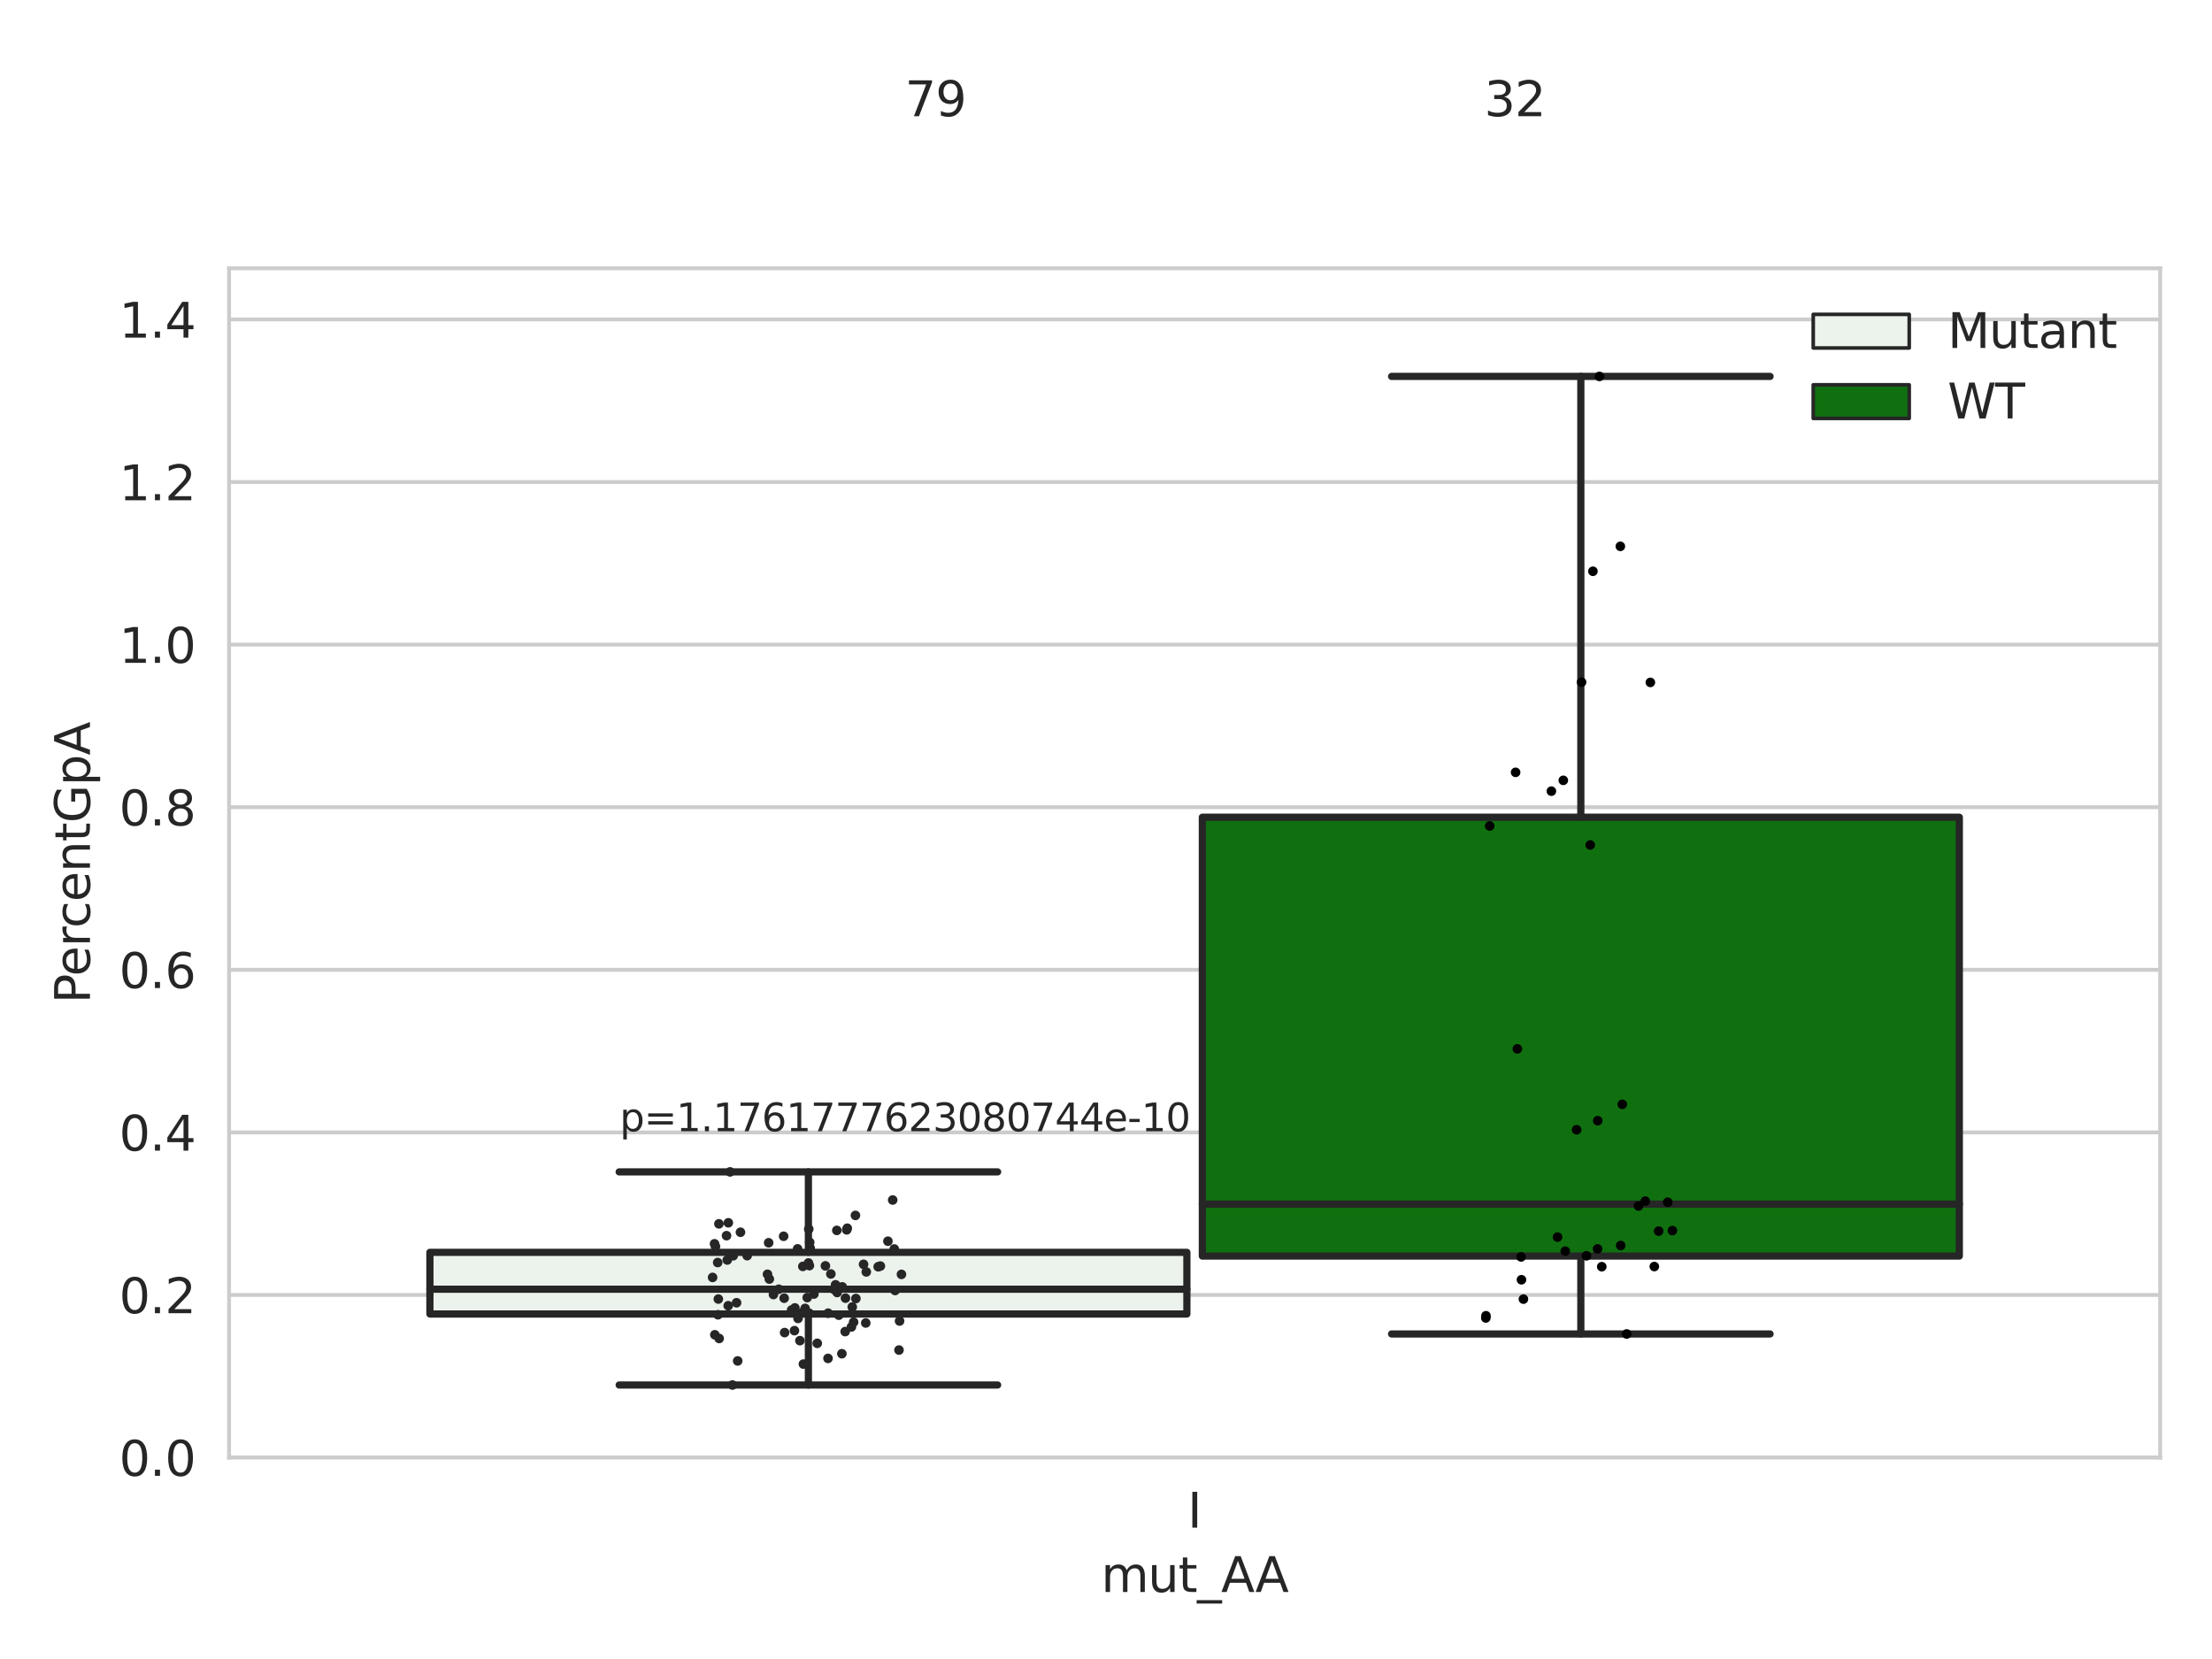 <?xml version="1.0" encoding="utf-8" standalone="no"?>
<!DOCTYPE svg PUBLIC "-//W3C//DTD SVG 1.1//EN"
  "http://www.w3.org/Graphics/SVG/1.1/DTD/svg11.dtd">
<svg xmlns:xlink="http://www.w3.org/1999/xlink" width="460.8pt" height="345.6pt" viewBox="0 0 460.8 345.6" xmlns="http://www.w3.org/2000/svg" version="1.1">
 <defs>
  <style type="text/css">*{stroke-linejoin: round; stroke-linecap: butt}</style>
 </defs>
 <g id="figure_1">
  <g id="patch_1">
   <path d="M 0 345.6 
L 460.8 345.6 
L 460.8 0 
L 0 0 
z
" style="fill: #ffffff"/>
  </g>
  <g id="axes_1">
   <g id="patch_2">
    <path d="M 47.72 303.64 
L 450 303.64 
L 450 55.89 
L 47.72 55.89 
z
" style="fill: #ffffff"/>
   </g>
   <g id="matplotlib.axis_1">
    <g id="xtick_1">
     <g id="text_1">
      <!-- I -->
      <g style="fill: #262626" transform="translate(247.385 318.238)scale(0.1 -0.1)">
       <defs>
        <path id="DejaVuSans-49" d="M 628 4666 
L 1259 4666 
L 1259 0 
L 628 0 
L 628 4666 
z
" transform="scale(0.016)"/>
       </defs>
       <use xlink:href="#DejaVuSans-49"/>
      </g>
     </g>
    </g>
    <g id="text_2">
     <!-- mut_AA -->
     <g style="fill: #262626" transform="translate(229.383 331.638)scale(0.1 -0.1)">
      <defs>
       <path id="DejaVuSans-6d" d="M 3328 2828 
Q 3544 3216 3844 3400 
Q 4144 3584 4550 3584 
Q 5097 3584 5394 3201 
Q 5691 2819 5691 2113 
L 5691 0 
L 5113 0 
L 5113 2094 
Q 5113 2597 4934 2840 
Q 4756 3084 4391 3084 
Q 3944 3084 3684 2787 
Q 3425 2491 3425 1978 
L 3425 0 
L 2847 0 
L 2847 2094 
Q 2847 2600 2669 2842 
Q 2491 3084 2119 3084 
Q 1678 3084 1418 2786 
Q 1159 2488 1159 1978 
L 1159 0 
L 581 0 
L 581 3500 
L 1159 3500 
L 1159 2956 
Q 1356 3278 1631 3431 
Q 1906 3584 2284 3584 
Q 2666 3584 2933 3390 
Q 3200 3197 3328 2828 
z
" transform="scale(0.016)"/>
       <path id="DejaVuSans-75" d="M 544 1381 
L 544 3500 
L 1119 3500 
L 1119 1403 
Q 1119 906 1312 657 
Q 1506 409 1894 409 
Q 2359 409 2629 706 
Q 2900 1003 2900 1516 
L 2900 3500 
L 3475 3500 
L 3475 0 
L 2900 0 
L 2900 538 
Q 2691 219 2414 64 
Q 2138 -91 1772 -91 
Q 1169 -91 856 284 
Q 544 659 544 1381 
z
M 1991 3584 
L 1991 3584 
z
" transform="scale(0.016)"/>
       <path id="DejaVuSans-74" d="M 1172 4494 
L 1172 3500 
L 2356 3500 
L 2356 3053 
L 1172 3053 
L 1172 1153 
Q 1172 725 1289 603 
Q 1406 481 1766 481 
L 2356 481 
L 2356 0 
L 1766 0 
Q 1100 0 847 248 
Q 594 497 594 1153 
L 594 3053 
L 172 3053 
L 172 3500 
L 594 3500 
L 594 4494 
L 1172 4494 
z
" transform="scale(0.016)"/>
       <path id="DejaVuSans-5f" d="M 3263 -1063 
L 3263 -1509 
L -63 -1509 
L -63 -1063 
L 3263 -1063 
z
" transform="scale(0.016)"/>
       <path id="DejaVuSans-41" d="M 2188 4044 
L 1331 1722 
L 3047 1722 
L 2188 4044 
z
M 1831 4666 
L 2547 4666 
L 4325 0 
L 3669 0 
L 3244 1197 
L 1141 1197 
L 716 0 
L 50 0 
L 1831 4666 
z
" transform="scale(0.016)"/>
      </defs>
      <use xlink:href="#DejaVuSans-6d"/>
      <use xlink:href="#DejaVuSans-75" x="97.412"/>
      <use xlink:href="#DejaVuSans-74" x="160.791"/>
      <use xlink:href="#DejaVuSans-5f" x="200"/>
      <use xlink:href="#DejaVuSans-41" x="250"/>
      <use xlink:href="#DejaVuSans-41" x="321.158"/>
     </g>
    </g>
   </g>
   <g id="matplotlib.axis_2">
    <g id="ytick_1">
     <g id="line2d_1">
      <path d="M 47.72 303.64 
L 450 303.64 
" clip-path="url(#p21c434c516)" style="fill: none; stroke: #cccccc; stroke-width: 0.8; stroke-linecap: round"/>
     </g>
     <g id="text_3">
      <!-- 0.0 -->
      <g style="fill: #262626" transform="translate(24.817 307.439)scale(0.1 -0.1)">
       <defs>
        <path id="DejaVuSans-30" d="M 2034 4250 
Q 1547 4250 1301 3770 
Q 1056 3291 1056 2328 
Q 1056 1369 1301 889 
Q 1547 409 2034 409 
Q 2525 409 2770 889 
Q 3016 1369 3016 2328 
Q 3016 3291 2770 3770 
Q 2525 4250 2034 4250 
z
M 2034 4750 
Q 2819 4750 3233 4129 
Q 3647 3509 3647 2328 
Q 3647 1150 3233 529 
Q 2819 -91 2034 -91 
Q 1250 -91 836 529 
Q 422 1150 422 2328 
Q 422 3509 836 4129 
Q 1250 4750 2034 4750 
z
" transform="scale(0.016)"/>
        <path id="DejaVuSans-2e" d="M 684 794 
L 1344 794 
L 1344 0 
L 684 0 
L 684 794 
z
" transform="scale(0.016)"/>
       </defs>
       <use xlink:href="#DejaVuSans-30"/>
       <use xlink:href="#DejaVuSans-2e" x="63.623"/>
       <use xlink:href="#DejaVuSans-30" x="95.41"/>
      </g>
     </g>
    </g>
    <g id="ytick_2">
     <g id="line2d_2">
      <path d="M 47.72 269.769 
L 450 269.769 
" clip-path="url(#p21c434c516)" style="fill: none; stroke: #cccccc; stroke-width: 0.8; stroke-linecap: round"/>
     </g>
     <g id="text_4">
      <!-- 0.2 -->
      <g style="fill: #262626" transform="translate(24.817 273.568)scale(0.1 -0.1)">
       <defs>
        <path id="DejaVuSans-32" d="M 1228 531 
L 3431 531 
L 3431 0 
L 469 0 
L 469 531 
Q 828 903 1448 1529 
Q 2069 2156 2228 2338 
Q 2531 2678 2651 2914 
Q 2772 3150 2772 3378 
Q 2772 3750 2511 3984 
Q 2250 4219 1831 4219 
Q 1534 4219 1204 4116 
Q 875 4013 500 3803 
L 500 4441 
Q 881 4594 1212 4672 
Q 1544 4750 1819 4750 
Q 2544 4750 2975 4387 
Q 3406 4025 3406 3419 
Q 3406 3131 3298 2873 
Q 3191 2616 2906 2266 
Q 2828 2175 2409 1742 
Q 1991 1309 1228 531 
z
" transform="scale(0.016)"/>
       </defs>
       <use xlink:href="#DejaVuSans-30"/>
       <use xlink:href="#DejaVuSans-2e" x="63.623"/>
       <use xlink:href="#DejaVuSans-32" x="95.41"/>
      </g>
     </g>
    </g>
    <g id="ytick_3">
     <g id="line2d_3">
      <path d="M 47.72 235.898 
L 450 235.898 
" clip-path="url(#p21c434c516)" style="fill: none; stroke: #cccccc; stroke-width: 0.8; stroke-linecap: round"/>
     </g>
     <g id="text_5">
      <!-- 0.4 -->
      <g style="fill: #262626" transform="translate(24.817 239.697)scale(0.1 -0.1)">
       <defs>
        <path id="DejaVuSans-34" d="M 2419 4116 
L 825 1625 
L 2419 1625 
L 2419 4116 
z
M 2253 4666 
L 3047 4666 
L 3047 1625 
L 3713 1625 
L 3713 1100 
L 3047 1100 
L 3047 0 
L 2419 0 
L 2419 1100 
L 313 1100 
L 313 1709 
L 2253 4666 
z
" transform="scale(0.016)"/>
       </defs>
       <use xlink:href="#DejaVuSans-30"/>
       <use xlink:href="#DejaVuSans-2e" x="63.623"/>
       <use xlink:href="#DejaVuSans-34" x="95.41"/>
      </g>
     </g>
    </g>
    <g id="ytick_4">
     <g id="line2d_4">
      <path d="M 47.72 202.026 
L 450 202.026 
" clip-path="url(#p21c434c516)" style="fill: none; stroke: #cccccc; stroke-width: 0.8; stroke-linecap: round"/>
     </g>
     <g id="text_6">
      <!-- 0.6 -->
      <g style="fill: #262626" transform="translate(24.817 205.826)scale(0.1 -0.1)">
       <defs>
        <path id="DejaVuSans-36" d="M 2113 2584 
Q 1688 2584 1439 2293 
Q 1191 2003 1191 1497 
Q 1191 994 1439 701 
Q 1688 409 2113 409 
Q 2538 409 2786 701 
Q 3034 994 3034 1497 
Q 3034 2003 2786 2293 
Q 2538 2584 2113 2584 
z
M 3366 4563 
L 3366 3988 
Q 3128 4100 2886 4159 
Q 2644 4219 2406 4219 
Q 1781 4219 1451 3797 
Q 1122 3375 1075 2522 
Q 1259 2794 1537 2939 
Q 1816 3084 2150 3084 
Q 2853 3084 3261 2657 
Q 3669 2231 3669 1497 
Q 3669 778 3244 343 
Q 2819 -91 2113 -91 
Q 1303 -91 875 529 
Q 447 1150 447 2328 
Q 447 3434 972 4092 
Q 1497 4750 2381 4750 
Q 2619 4750 2861 4703 
Q 3103 4656 3366 4563 
z
" transform="scale(0.016)"/>
       </defs>
       <use xlink:href="#DejaVuSans-30"/>
       <use xlink:href="#DejaVuSans-2e" x="63.623"/>
       <use xlink:href="#DejaVuSans-36" x="95.41"/>
      </g>
     </g>
    </g>
    <g id="ytick_5">
     <g id="line2d_5">
      <path d="M 47.72 168.155 
L 450 168.155 
" clip-path="url(#p21c434c516)" style="fill: none; stroke: #cccccc; stroke-width: 0.8; stroke-linecap: round"/>
     </g>
     <g id="text_7">
      <!-- 0.8 -->
      <g style="fill: #262626" transform="translate(24.817 171.954)scale(0.1 -0.1)">
       <defs>
        <path id="DejaVuSans-38" d="M 2034 2216 
Q 1584 2216 1326 1975 
Q 1069 1734 1069 1313 
Q 1069 891 1326 650 
Q 1584 409 2034 409 
Q 2484 409 2743 651 
Q 3003 894 3003 1313 
Q 3003 1734 2745 1975 
Q 2488 2216 2034 2216 
z
M 1403 2484 
Q 997 2584 770 2862 
Q 544 3141 544 3541 
Q 544 4100 942 4425 
Q 1341 4750 2034 4750 
Q 2731 4750 3128 4425 
Q 3525 4100 3525 3541 
Q 3525 3141 3298 2862 
Q 3072 2584 2669 2484 
Q 3125 2378 3379 2068 
Q 3634 1759 3634 1313 
Q 3634 634 3220 271 
Q 2806 -91 2034 -91 
Q 1263 -91 848 271 
Q 434 634 434 1313 
Q 434 1759 690 2068 
Q 947 2378 1403 2484 
z
M 1172 3481 
Q 1172 3119 1398 2916 
Q 1625 2713 2034 2713 
Q 2441 2713 2670 2916 
Q 2900 3119 2900 3481 
Q 2900 3844 2670 4047 
Q 2441 4250 2034 4250 
Q 1625 4250 1398 4047 
Q 1172 3844 1172 3481 
z
" transform="scale(0.016)"/>
       </defs>
       <use xlink:href="#DejaVuSans-30"/>
       <use xlink:href="#DejaVuSans-2e" x="63.623"/>
       <use xlink:href="#DejaVuSans-38" x="95.41"/>
      </g>
     </g>
    </g>
    <g id="ytick_6">
     <g id="line2d_6">
      <path d="M 47.72 134.284 
L 450 134.284 
" clip-path="url(#p21c434c516)" style="fill: none; stroke: #cccccc; stroke-width: 0.8; stroke-linecap: round"/>
     </g>
     <g id="text_8">
      <!-- 1.0 -->
      <g style="fill: #262626" transform="translate(24.817 138.083)scale(0.1 -0.1)">
       <defs>
        <path id="DejaVuSans-31" d="M 794 531 
L 1825 531 
L 1825 4091 
L 703 3866 
L 703 4441 
L 1819 4666 
L 2450 4666 
L 2450 531 
L 3481 531 
L 3481 0 
L 794 0 
L 794 531 
z
" transform="scale(0.016)"/>
       </defs>
       <use xlink:href="#DejaVuSans-31"/>
       <use xlink:href="#DejaVuSans-2e" x="63.623"/>
       <use xlink:href="#DejaVuSans-30" x="95.41"/>
      </g>
     </g>
    </g>
    <g id="ytick_7">
     <g id="line2d_7">
      <path d="M 47.72 100.413 
L 450 100.413 
" clip-path="url(#p21c434c516)" style="fill: none; stroke: #cccccc; stroke-width: 0.8; stroke-linecap: round"/>
     </g>
     <g id="text_9">
      <!-- 1.2 -->
      <g style="fill: #262626" transform="translate(24.817 104.212)scale(0.1 -0.1)">
       <use xlink:href="#DejaVuSans-31"/>
       <use xlink:href="#DejaVuSans-2e" x="63.623"/>
       <use xlink:href="#DejaVuSans-32" x="95.41"/>
      </g>
     </g>
    </g>
    <g id="ytick_8">
     <g id="line2d_8">
      <path d="M 47.72 66.542 
L 450 66.542 
" clip-path="url(#p21c434c516)" style="fill: none; stroke: #cccccc; stroke-width: 0.8; stroke-linecap: round"/>
     </g>
     <g id="text_10">
      <!-- 1.4 -->
      <g style="fill: #262626" transform="translate(24.817 70.341)scale(0.1 -0.1)">
       <use xlink:href="#DejaVuSans-31"/>
       <use xlink:href="#DejaVuSans-2e" x="63.623"/>
       <use xlink:href="#DejaVuSans-34" x="95.41"/>
      </g>
     </g>
    </g>
    <g id="text_11">
     <!-- PercentGpA -->
     <g style="fill: #262626" transform="translate(18.737 209.041)rotate(-90)scale(0.1 -0.1)">
      <defs>
       <path id="DejaVuSans-50" d="M 1259 4147 
L 1259 2394 
L 2053 2394 
Q 2494 2394 2734 2622 
Q 2975 2850 2975 3272 
Q 2975 3691 2734 3919 
Q 2494 4147 2053 4147 
L 1259 4147 
z
M 628 4666 
L 2053 4666 
Q 2838 4666 3239 4311 
Q 3641 3956 3641 3272 
Q 3641 2581 3239 2228 
Q 2838 1875 2053 1875 
L 1259 1875 
L 1259 0 
L 628 0 
L 628 4666 
z
" transform="scale(0.016)"/>
       <path id="DejaVuSans-65" d="M 3597 1894 
L 3597 1613 
L 953 1613 
Q 991 1019 1311 708 
Q 1631 397 2203 397 
Q 2534 397 2845 478 
Q 3156 559 3463 722 
L 3463 178 
Q 3153 47 2828 -22 
Q 2503 -91 2169 -91 
Q 1331 -91 842 396 
Q 353 884 353 1716 
Q 353 2575 817 3079 
Q 1281 3584 2069 3584 
Q 2775 3584 3186 3129 
Q 3597 2675 3597 1894 
z
M 3022 2063 
Q 3016 2534 2758 2815 
Q 2500 3097 2075 3097 
Q 1594 3097 1305 2825 
Q 1016 2553 972 2059 
L 3022 2063 
z
" transform="scale(0.016)"/>
       <path id="DejaVuSans-72" d="M 2631 2963 
Q 2534 3019 2420 3045 
Q 2306 3072 2169 3072 
Q 1681 3072 1420 2755 
Q 1159 2438 1159 1844 
L 1159 0 
L 581 0 
L 581 3500 
L 1159 3500 
L 1159 2956 
Q 1341 3275 1631 3429 
Q 1922 3584 2338 3584 
Q 2397 3584 2469 3576 
Q 2541 3569 2628 3553 
L 2631 2963 
z
" transform="scale(0.016)"/>
       <path id="DejaVuSans-63" d="M 3122 3366 
L 3122 2828 
Q 2878 2963 2633 3030 
Q 2388 3097 2138 3097 
Q 1578 3097 1268 2742 
Q 959 2388 959 1747 
Q 959 1106 1268 751 
Q 1578 397 2138 397 
Q 2388 397 2633 464 
Q 2878 531 3122 666 
L 3122 134 
Q 2881 22 2623 -34 
Q 2366 -91 2075 -91 
Q 1284 -91 818 406 
Q 353 903 353 1747 
Q 353 2603 823 3093 
Q 1294 3584 2113 3584 
Q 2378 3584 2631 3529 
Q 2884 3475 3122 3366 
z
" transform="scale(0.016)"/>
       <path id="DejaVuSans-6e" d="M 3513 2113 
L 3513 0 
L 2938 0 
L 2938 2094 
Q 2938 2591 2744 2837 
Q 2550 3084 2163 3084 
Q 1697 3084 1428 2787 
Q 1159 2491 1159 1978 
L 1159 0 
L 581 0 
L 581 3500 
L 1159 3500 
L 1159 2956 
Q 1366 3272 1645 3428 
Q 1925 3584 2291 3584 
Q 2894 3584 3203 3211 
Q 3513 2838 3513 2113 
z
" transform="scale(0.016)"/>
       <path id="DejaVuSans-47" d="M 3809 666 
L 3809 1919 
L 2778 1919 
L 2778 2438 
L 4434 2438 
L 4434 434 
Q 4069 175 3628 42 
Q 3188 -91 2688 -91 
Q 1594 -91 976 548 
Q 359 1188 359 2328 
Q 359 3472 976 4111 
Q 1594 4750 2688 4750 
Q 3144 4750 3555 4637 
Q 3966 4525 4313 4306 
L 4313 3634 
Q 3963 3931 3569 4081 
Q 3175 4231 2741 4231 
Q 1884 4231 1454 3753 
Q 1025 3275 1025 2328 
Q 1025 1384 1454 906 
Q 1884 428 2741 428 
Q 3075 428 3337 486 
Q 3600 544 3809 666 
z
" transform="scale(0.016)"/>
       <path id="DejaVuSans-70" d="M 1159 525 
L 1159 -1331 
L 581 -1331 
L 581 3500 
L 1159 3500 
L 1159 2969 
Q 1341 3281 1617 3432 
Q 1894 3584 2278 3584 
Q 2916 3584 3314 3078 
Q 3713 2572 3713 1747 
Q 3713 922 3314 415 
Q 2916 -91 2278 -91 
Q 1894 -91 1617 61 
Q 1341 213 1159 525 
z
M 3116 1747 
Q 3116 2381 2855 2742 
Q 2594 3103 2138 3103 
Q 1681 3103 1420 2742 
Q 1159 2381 1159 1747 
Q 1159 1113 1420 752 
Q 1681 391 2138 391 
Q 2594 391 2855 752 
Q 3116 1113 3116 1747 
z
" transform="scale(0.016)"/>
      </defs>
      <use xlink:href="#DejaVuSans-50"/>
      <use xlink:href="#DejaVuSans-65" x="56.678"/>
      <use xlink:href="#DejaVuSans-72" x="118.201"/>
      <use xlink:href="#DejaVuSans-63" x="157.064"/>
      <use xlink:href="#DejaVuSans-65" x="212.045"/>
      <use xlink:href="#DejaVuSans-6e" x="273.568"/>
      <use xlink:href="#DejaVuSans-74" x="336.947"/>
      <use xlink:href="#DejaVuSans-47" x="376.156"/>
      <use xlink:href="#DejaVuSans-70" x="453.646"/>
      <use xlink:href="#DejaVuSans-41" x="517.123"/>
     </g>
    </g>
   </g>
   <g id="patch_3">
    <path d="M 89.557 273.733 
L 247.251 273.733 
L 247.251 260.881 
L 89.557 260.881 
L 89.557 273.733 
z
" clip-path="url(#p21c434c516)" style="fill: #ecf2ec; stroke: #262626; stroke-width: 1.5; stroke-linejoin: miter"/>
   </g>
   <g id="patch_4">
    <path d="M 250.469 261.663 
L 408.163 261.663 
L 408.163 170.245 
L 250.469 170.245 
L 250.469 261.663 
z
" clip-path="url(#p21c434c516)" style="fill: #107010; stroke: #262626; stroke-width: 1.5; stroke-linejoin: miter"/>
   </g>
   <g id="patch_5">
    <path d="M 248.86 303.64 
L 248.86 303.64 
L 248.86 303.64 
L 248.86 303.64 
z
" clip-path="url(#p21c434c516)" style="fill: #ecf2ec; stroke: #262626; stroke-width: 0.75; stroke-linejoin: miter"/>
   </g>
   <g id="patch_6">
    <path d="M 248.86 303.64 
L 248.86 303.64 
L 248.86 303.64 
L 248.86 303.64 
z
" clip-path="url(#p21c434c516)" style="fill: #107010; stroke: #262626; stroke-width: 0.75; stroke-linejoin: miter"/>
   </g>
   <g id="PathCollection_1"/>
   <g id="PathCollection_2"/>
   <g id="line2d_9">
    <path d="M 168.404 273.733 
L 168.404 288.522 
" clip-path="url(#p21c434c516)" style="fill: none; stroke: #262626; stroke-width: 1.5; stroke-linecap: round"/>
   </g>
   <g id="line2d_10">
    <path d="M 168.404 260.881 
L 168.404 244.127 
" clip-path="url(#p21c434c516)" style="fill: none; stroke: #262626; stroke-width: 1.5; stroke-linecap: round"/>
   </g>
   <g id="line2d_11">
    <path d="M 128.981 288.522 
L 207.827 288.522 
" clip-path="url(#p21c434c516)" style="fill: none; stroke: #262626; stroke-width: 1.5; stroke-linecap: round"/>
   </g>
   <g id="line2d_12">
    <path d="M 128.981 244.127 
L 207.827 244.127 
" clip-path="url(#p21c434c516)" style="fill: none; stroke: #262626; stroke-width: 1.5; stroke-linecap: round"/>
   </g>
   <g id="line2d_13"/>
   <g id="line2d_14">
    <path d="M 329.316 261.663 
L 329.316 277.888 
" clip-path="url(#p21c434c516)" style="fill: none; stroke: #262626; stroke-width: 1.5; stroke-linecap: round"/>
   </g>
   <g id="line2d_15">
    <path d="M 329.316 170.245 
L 329.316 78.412 
" clip-path="url(#p21c434c516)" style="fill: none; stroke: #262626; stroke-width: 1.5; stroke-linecap: round"/>
   </g>
   <g id="line2d_16">
    <path d="M 289.893 277.888 
L 368.739 277.888 
" clip-path="url(#p21c434c516)" style="fill: none; stroke: #262626; stroke-width: 1.5; stroke-linecap: round"/>
   </g>
   <g id="line2d_17">
    <path d="M 289.893 78.412 
L 368.739 78.412 
" clip-path="url(#p21c434c516)" style="fill: none; stroke: #262626; stroke-width: 1.5; stroke-linecap: round"/>
   </g>
   <g id="line2d_18"/>
   <g id="line2d_19">
    <path d="M 89.557 268.57 
L 247.251 268.57 
" clip-path="url(#p21c434c516)" style="fill: none; stroke: #262626; stroke-width: 1.5; stroke-linecap: round"/>
   </g>
   <g id="line2d_20">
    <path d="M 250.469 250.84 
L 408.163 250.84 
" clip-path="url(#p21c434c516)" style="fill: none; stroke: #262626; stroke-width: 1.5; stroke-linecap: round"/>
   </g>
   <g id="patch_7">
    <path d="M 47.72 303.64 
L 47.72 55.89 
" style="fill: none; stroke: #cccccc; stroke-width: 0.8; stroke-linejoin: miter; stroke-linecap: square"/>
   </g>
   <g id="patch_8">
    <path d="M 450 303.64 
L 450 55.89 
" style="fill: none; stroke: #cccccc; stroke-width: 0.8; stroke-linejoin: miter; stroke-linecap: square"/>
   </g>
   <g id="patch_9">
    <path d="M 47.72 303.64 
L 450 303.64 
" style="fill: none; stroke: #cccccc; stroke-width: 0.8; stroke-linejoin: miter; stroke-linecap: square"/>
   </g>
   <g id="patch_10">
    <path d="M 47.72 55.89 
L 450 55.89 
" style="fill: none; stroke: #cccccc; stroke-width: 0.8; stroke-linejoin: miter; stroke-linecap: square"/>
   </g>
   <g id="PathCollection_3">
    <defs>
     <path id="C0_0_c754a6163b" d="M 0 1 
C 0.265 1 0.52 0.895 0.707 0.707 
C 0.895 0.52 1 0.265 1 -0 
C 1 -0.265 0.895 -0.52 0.707 -0.707 
C 0.52 -0.895 0.265 -1 0 -1 
C -0.265 -1 -0.52 -0.895 -0.707 -0.707 
C -0.895 -0.52 -1 -0.265 -1 0 
C -1 0.265 -0.895 0.52 -0.707 0.707 
C -0.52 0.895 -0.265 1 0 1 
z
"/>
    </defs>
    <g clip-path="url(#p21c434c516)">
     <use xlink:href="#C0_0_c754a6163b" x="163.359" y="270.44" style="fill: #262626"/>
    </g>
    <g clip-path="url(#p21c434c516)">
     <use xlink:href="#C0_0_c754a6163b" x="183.394" y="263.747" style="fill: #262626"/>
    </g>
    <g clip-path="url(#p21c434c516)">
     <use xlink:href="#C0_0_c754a6163b" x="148.917" y="278.058" style="fill: #262626"/>
    </g>
    <g clip-path="url(#p21c434c516)">
     <use xlink:href="#C0_0_c754a6163b" x="173.082" y="265.389" style="fill: #262626"/>
    </g>
    <g clip-path="url(#p21c434c516)">
     <use xlink:href="#C0_0_c754a6163b" x="153.672" y="283.508" style="fill: #262626"/>
    </g>
    <g clip-path="url(#p21c434c516)">
     <use xlink:href="#C0_0_c754a6163b" x="168.779" y="260.008" style="fill: #262626"/>
    </g>
    <g clip-path="url(#p21c434c516)">
     <use xlink:href="#C0_0_c754a6163b" x="149.764" y="254.948" style="fill: #262626"/>
    </g>
    <g clip-path="url(#p21c434c516)">
     <use xlink:href="#C0_0_c754a6163b" x="151.348" y="257.415" style="fill: #262626"/>
    </g>
    <g clip-path="url(#p21c434c516)">
     <use xlink:href="#C0_0_c754a6163b" x="169.551" y="269.573" style="fill: #262626"/>
    </g>
    <g clip-path="url(#p21c434c516)">
     <use xlink:href="#C0_0_c754a6163b" x="172.489" y="282.981" style="fill: #262626"/>
    </g>
    <g clip-path="url(#p21c434c516)">
     <use xlink:href="#C0_0_c754a6163b" x="151.503" y="262.479" style="fill: #262626"/>
    </g>
    <g clip-path="url(#p21c434c516)">
     <use xlink:href="#C0_0_c754a6163b" x="176.385" y="256.201" style="fill: #262626"/>
    </g>
    <g clip-path="url(#p21c434c516)">
     <use xlink:href="#C0_0_c754a6163b" x="149.644" y="270.617" style="fill: #262626"/>
    </g>
    <g clip-path="url(#p21c434c516)">
     <use xlink:href="#C0_0_c754a6163b" x="165.592" y="272.462" style="fill: #262626"/>
    </g>
    <g clip-path="url(#p21c434c516)">
     <use xlink:href="#C0_0_c754a6163b" x="178.203" y="253.191" style="fill: #262626"/>
    </g>
    <g clip-path="url(#p21c434c516)">
     <use xlink:href="#C0_0_c754a6163b" x="151.703" y="272.007" style="fill: #262626"/>
    </g>
    <g clip-path="url(#p21c434c516)">
     <use xlink:href="#C0_0_c754a6163b" x="160.266" y="266.453" style="fill: #262626"/>
    </g>
    <g clip-path="url(#p21c434c516)">
     <use xlink:href="#C0_0_c754a6163b" x="149.812" y="278.828" style="fill: #262626"/>
    </g>
    <g clip-path="url(#p21c434c516)">
     <use xlink:href="#C0_0_c754a6163b" x="160.125" y="258.892" style="fill: #262626"/>
    </g>
    <g clip-path="url(#p21c434c516)">
     <use xlink:href="#C0_0_c754a6163b" x="180.463" y="264.963" style="fill: #262626"/>
    </g>
    <g clip-path="url(#p21c434c516)">
     <use xlink:href="#C0_0_c754a6163b" x="177.367" y="276.43" style="fill: #262626"/>
    </g>
    <g clip-path="url(#p21c434c516)">
     <use xlink:href="#C0_0_c754a6163b" x="185.966" y="249.984" style="fill: #262626"/>
    </g>
    <g clip-path="url(#p21c434c516)">
     <use xlink:href="#C0_0_c754a6163b" x="187.79" y="265.478" style="fill: #262626"/>
    </g>
    <g clip-path="url(#p21c434c516)">
     <use xlink:href="#C0_0_c754a6163b" x="162.235" y="268.57" style="fill: #262626"/>
    </g>
    <g clip-path="url(#p21c434c516)">
     <use xlink:href="#C0_0_c754a6163b" x="149.571" y="273.89" style="fill: #262626"/>
    </g>
    <g clip-path="url(#p21c434c516)">
     <use xlink:href="#C0_0_c754a6163b" x="180.354" y="275.598" style="fill: #262626"/>
    </g>
    <g clip-path="url(#p21c434c516)">
     <use xlink:href="#C0_0_c754a6163b" x="168.478" y="256.044" style="fill: #262626"/>
    </g>
    <g clip-path="url(#p21c434c516)">
     <use xlink:href="#C0_0_c754a6163b" x="177.826" y="275.424" style="fill: #262626"/>
    </g>
    <g clip-path="url(#p21c434c516)">
     <use xlink:href="#C0_0_c754a6163b" x="154.254" y="256.699" style="fill: #262626"/>
    </g>
    <g clip-path="url(#p21c434c516)">
     <use xlink:href="#C0_0_c754a6163b" x="167.227" y="273.409" style="fill: #262626"/>
    </g>
    <g clip-path="url(#p21c434c516)">
     <use xlink:href="#C0_0_c754a6163b" x="152.587" y="288.522" style="fill: #262626"/>
    </g>
    <g clip-path="url(#p21c434c516)">
     <use xlink:href="#C0_0_c754a6163b" x="151.725" y="254.729" style="fill: #262626"/>
    </g>
    <g clip-path="url(#p21c434c516)">
     <use xlink:href="#C0_0_c754a6163b" x="149.509" y="263.01" style="fill: #262626"/>
    </g>
    <g clip-path="url(#p21c434c516)">
     <use xlink:href="#C0_0_c754a6163b" x="175.458" y="268.078" style="fill: #262626"/>
    </g>
    <g clip-path="url(#p21c434c516)">
     <use xlink:href="#C0_0_c754a6163b" x="187.277" y="281.239" style="fill: #262626"/>
    </g>
    <g clip-path="url(#p21c434c516)">
     <use xlink:href="#C0_0_c754a6163b" x="174.74" y="273.976" style="fill: #262626"/>
    </g>
    <g clip-path="url(#p21c434c516)">
     <use xlink:href="#C0_0_c754a6163b" x="186.462" y="268.83" style="fill: #262626"/>
    </g>
    <g clip-path="url(#p21c434c516)">
     <use xlink:href="#C0_0_c754a6163b" x="161.126" y="269.673" style="fill: #262626"/>
    </g>
    <g clip-path="url(#p21c434c516)">
     <use xlink:href="#C0_0_c754a6163b" x="166.636" y="279.282" style="fill: #262626"/>
    </g>
    <g clip-path="url(#p21c434c516)">
     <use xlink:href="#C0_0_c754a6163b" x="167.248" y="263.816" style="fill: #262626"/>
    </g>
    <g clip-path="url(#p21c434c516)">
     <use xlink:href="#C0_0_c754a6163b" x="171.947" y="263.703" style="fill: #262626"/>
    </g>
    <g clip-path="url(#p21c434c516)">
     <use xlink:href="#C0_0_c754a6163b" x="159.882" y="265.457" style="fill: #262626"/>
    </g>
    <g clip-path="url(#p21c434c516)">
     <use xlink:href="#C0_0_c754a6163b" x="163.243" y="257.536" style="fill: #262626"/>
    </g>
    <g clip-path="url(#p21c434c516)">
     <use xlink:href="#C0_0_c754a6163b" x="165.5" y="277.195" style="fill: #262626"/>
    </g>
    <g clip-path="url(#p21c434c516)">
     <use xlink:href="#C0_0_c754a6163b" x="176.065" y="277.392" style="fill: #262626"/>
    </g>
    <g clip-path="url(#p21c434c516)">
     <use xlink:href="#C0_0_c754a6163b" x="164.903" y="272.906" style="fill: #262626"/>
    </g>
    <g clip-path="url(#p21c434c516)">
     <use xlink:href="#C0_0_c754a6163b" x="153.439" y="271.385" style="fill: #262626"/>
    </g>
    <g clip-path="url(#p21c434c516)">
     <use xlink:href="#C0_0_c754a6163b" x="187.397" y="275.194" style="fill: #262626"/>
    </g>
    <g clip-path="url(#p21c434c516)">
     <use xlink:href="#C0_0_c754a6163b" x="170.25" y="279.842" style="fill: #262626"/>
    </g>
    <g clip-path="url(#p21c434c516)">
     <use xlink:href="#C0_0_c754a6163b" x="173.793" y="268.632" style="fill: #262626"/>
    </g>
    <g clip-path="url(#p21c434c516)">
     <use xlink:href="#C0_0_c754a6163b" x="168.419" y="263.1" style="fill: #262626"/>
    </g>
    <g clip-path="url(#p21c434c516)">
     <use xlink:href="#C0_0_c754a6163b" x="177.545" y="272.271" style="fill: #262626"/>
    </g>
    <g clip-path="url(#p21c434c516)">
     <use xlink:href="#C0_0_c754a6163b" x="167.363" y="284.16" style="fill: #262626"/>
    </g>
    <g clip-path="url(#p21c434c516)">
     <use xlink:href="#C0_0_c754a6163b" x="174.059" y="267.65" style="fill: #262626"/>
    </g>
    <g clip-path="url(#p21c434c516)">
     <use xlink:href="#C0_0_c754a6163b" x="152.737" y="261.594" style="fill: #262626"/>
    </g>
    <g clip-path="url(#p21c434c516)">
     <use xlink:href="#C0_0_c754a6163b" x="168.163" y="270.312" style="fill: #262626"/>
    </g>
    <g clip-path="url(#p21c434c516)">
     <use xlink:href="#C0_0_c754a6163b" x="172.519" y="273.559" style="fill: #262626"/>
    </g>
    <g clip-path="url(#p21c434c516)">
     <use xlink:href="#C0_0_c754a6163b" x="167.72" y="272.565" style="fill: #262626"/>
    </g>
    <g clip-path="url(#p21c434c516)">
     <use xlink:href="#C0_0_c754a6163b" x="176.129" y="270.429" style="fill: #262626"/>
    </g>
    <g clip-path="url(#p21c434c516)">
     <use xlink:href="#C0_0_c754a6163b" x="186.293" y="260.184" style="fill: #262626"/>
    </g>
    <g clip-path="url(#p21c434c516)">
     <use xlink:href="#C0_0_c754a6163b" x="149.047" y="259.653" style="fill: #262626"/>
    </g>
    <g clip-path="url(#p21c434c516)">
     <use xlink:href="#C0_0_c754a6163b" x="182.94" y="263.888" style="fill: #262626"/>
    </g>
    <g clip-path="url(#p21c434c516)">
     <use xlink:href="#C0_0_c754a6163b" x="176.502" y="255.86" style="fill: #262626"/>
    </g>
    <g clip-path="url(#p21c434c516)">
     <use xlink:href="#C0_0_c754a6163b" x="166.248" y="274.653" style="fill: #262626"/>
    </g>
    <g clip-path="url(#p21c434c516)">
     <use xlink:href="#C0_0_c754a6163b" x="168.61" y="263.654" style="fill: #262626"/>
    </g>
    <g clip-path="url(#p21c434c516)">
     <use xlink:href="#C0_0_c754a6163b" x="174.328" y="256.311" style="fill: #262626"/>
    </g>
    <g clip-path="url(#p21c434c516)">
     <use xlink:href="#C0_0_c754a6163b" x="155.649" y="261.579" style="fill: #262626"/>
    </g>
    <g clip-path="url(#p21c434c516)">
     <use xlink:href="#C0_0_c754a6163b" x="168.577" y="273.576" style="fill: #262626"/>
    </g>
    <g clip-path="url(#p21c434c516)">
     <use xlink:href="#C0_0_c754a6163b" x="168.676" y="258.798" style="fill: #262626"/>
    </g>
    <g clip-path="url(#p21c434c516)">
     <use xlink:href="#C0_0_c754a6163b" x="184.971" y="258.567" style="fill: #262626"/>
    </g>
    <g clip-path="url(#p21c434c516)">
     <use xlink:href="#C0_0_c754a6163b" x="179.896" y="263.381" style="fill: #262626"/>
    </g>
    <g clip-path="url(#p21c434c516)">
     <use xlink:href="#C0_0_c754a6163b" x="148.447" y="266.111" style="fill: #262626"/>
    </g>
    <g clip-path="url(#p21c434c516)">
     <use xlink:href="#C0_0_c754a6163b" x="174.395" y="269.254" style="fill: #262626"/>
    </g>
    <g clip-path="url(#p21c434c516)">
     <use xlink:href="#C0_0_c754a6163b" x="163.452" y="277.603" style="fill: #262626"/>
    </g>
    <g clip-path="url(#p21c434c516)">
     <use xlink:href="#C0_0_c754a6163b" x="152.083" y="244.127" style="fill: #262626"/>
    </g>
    <g clip-path="url(#p21c434c516)">
     <use xlink:href="#C0_0_c754a6163b" x="178.297" y="270.513" style="fill: #262626"/>
    </g>
    <g clip-path="url(#p21c434c516)">
     <use xlink:href="#C0_0_c754a6163b" x="148.85" y="259.103" style="fill: #262626"/>
    </g>
    <g clip-path="url(#p21c434c516)">
     <use xlink:href="#C0_0_c754a6163b" x="175.382" y="282.005" style="fill: #262626"/>
    </g>
    <g clip-path="url(#p21c434c516)">
     <use xlink:href="#C0_0_c754a6163b" x="166.149" y="260.161" style="fill: #262626"/>
    </g>
   </g>
   <g id="PathCollection_4">
    <defs>
     <path id="C1_0_151fac9bf2" d="M 0 1 
C 0.265 1 0.52 0.895 0.707 0.707 
C 0.895 0.52 1 0.265 1 -0 
C 1 -0.265 0.895 -0.52 0.707 -0.707 
C 0.52 -0.895 0.265 -1 0 -1 
C -0.265 -1 -0.52 -0.895 -0.707 -0.707 
C -0.895 -0.52 -1 -0.265 -1 0 
C -1 0.265 -0.895 0.52 -0.707 0.707 
C -0.52 0.895 -0.265 1 0 1 
z
"/>
    </defs>
    <g clip-path="url(#p21c434c516)">
     <use xlink:href="#C1_0_151fac9bf2" x="310.333" y="172.057"/>
    </g>
    <g clip-path="url(#p21c434c516)">
     <use xlink:href="#C1_0_151fac9bf2" x="347.42" y="250.452"/>
    </g>
    <g clip-path="url(#p21c434c516)">
     <use xlink:href="#C1_0_151fac9bf2" x="316.87" y="261.838"/>
    </g>
    <g clip-path="url(#p21c434c516)">
     <use xlink:href="#C1_0_151fac9bf2" x="337.946" y="230.05"/>
    </g>
    <g clip-path="url(#p21c434c516)">
     <use xlink:href="#C1_0_151fac9bf2" x="332.834" y="233.468"/>
    </g>
    <g clip-path="url(#p21c434c516)">
     <use xlink:href="#C1_0_151fac9bf2" x="348.396" y="256.352"/>
    </g>
    <g clip-path="url(#p21c434c516)">
     <use xlink:href="#C1_0_151fac9bf2" x="326.07" y="260.637"/>
    </g>
    <g clip-path="url(#p21c434c516)">
     <use xlink:href="#C1_0_151fac9bf2" x="337.625" y="259.452"/>
    </g>
    <g clip-path="url(#p21c434c516)">
     <use xlink:href="#C1_0_151fac9bf2" x="316.093" y="218.497"/>
    </g>
    <g clip-path="url(#p21c434c516)">
     <use xlink:href="#C1_0_151fac9bf2" x="325.666" y="162.558"/>
    </g>
    <g clip-path="url(#p21c434c516)">
     <use xlink:href="#C1_0_151fac9bf2" x="345.524" y="256.465"/>
    </g>
    <g clip-path="url(#p21c434c516)">
     <use xlink:href="#C1_0_151fac9bf2" x="343.8" y="142.158"/>
    </g>
    <g clip-path="url(#p21c434c516)">
     <use xlink:href="#C1_0_151fac9bf2" x="329.47" y="142.107"/>
    </g>
    <g clip-path="url(#p21c434c516)">
     <use xlink:href="#C1_0_151fac9bf2" x="332.801" y="260.171"/>
    </g>
    <g clip-path="url(#p21c434c516)">
     <use xlink:href="#C1_0_151fac9bf2" x="317.359" y="270.631"/>
    </g>
    <g clip-path="url(#p21c434c516)">
     <use xlink:href="#C1_0_151fac9bf2" x="309.523" y="274.551"/>
    </g>
    <g clip-path="url(#p21c434c516)">
     <use xlink:href="#C1_0_151fac9bf2" x="330.486" y="261.605"/>
    </g>
    <g clip-path="url(#p21c434c516)">
     <use xlink:href="#C1_0_151fac9bf2" x="342.742" y="250.219"/>
    </g>
    <g clip-path="url(#p21c434c516)">
     <use xlink:href="#C1_0_151fac9bf2" x="341.324" y="251.228"/>
    </g>
    <g clip-path="url(#p21c434c516)">
     <use xlink:href="#C1_0_151fac9bf2" x="324.464" y="257.71"/>
    </g>
    <g clip-path="url(#p21c434c516)">
     <use xlink:href="#C1_0_151fac9bf2" x="338.874" y="277.888"/>
    </g>
    <g clip-path="url(#p21c434c516)">
     <use xlink:href="#C1_0_151fac9bf2" x="333.192" y="78.412"/>
    </g>
    <g clip-path="url(#p21c434c516)">
     <use xlink:href="#C1_0_151fac9bf2" x="331.276" y="176.023"/>
    </g>
    <g clip-path="url(#p21c434c516)">
     <use xlink:href="#C1_0_151fac9bf2" x="344.626" y="263.839"/>
    </g>
    <g clip-path="url(#p21c434c516)">
     <use xlink:href="#C1_0_151fac9bf2" x="316.95" y="266.596"/>
    </g>
    <g clip-path="url(#p21c434c516)">
     <use xlink:href="#C1_0_151fac9bf2" x="331.836" y="119.005"/>
    </g>
    <g clip-path="url(#p21c434c516)">
     <use xlink:href="#C1_0_151fac9bf2" x="323.182" y="164.812"/>
    </g>
    <g clip-path="url(#p21c434c516)">
     <use xlink:href="#C1_0_151fac9bf2" x="309.558" y="274.099"/>
    </g>
    <g clip-path="url(#p21c434c516)">
     <use xlink:href="#C1_0_151fac9bf2" x="333.68" y="263.879"/>
    </g>
    <g clip-path="url(#p21c434c516)">
     <use xlink:href="#C1_0_151fac9bf2" x="315.728" y="160.893"/>
    </g>
    <g clip-path="url(#p21c434c516)">
     <use xlink:href="#C1_0_151fac9bf2" x="328.438" y="235.349"/>
    </g>
    <g clip-path="url(#p21c434c516)">
     <use xlink:href="#C1_0_151fac9bf2" x="337.548" y="113.812"/>
    </g>
   </g>
   <g id="text_12">
    <!-- 79 -->
    <g style="fill: #262626" transform="translate(188.518 24.203)scale(0.1 -0.1)">
     <defs>
      <path id="DejaVuSans-37" d="M 525 4666 
L 3525 4666 
L 3525 4397 
L 1831 0 
L 1172 0 
L 2766 4134 
L 525 4134 
L 525 4666 
z
" transform="scale(0.016)"/>
      <path id="DejaVuSans-39" d="M 703 97 
L 703 672 
Q 941 559 1184 500 
Q 1428 441 1663 441 
Q 2288 441 2617 861 
Q 2947 1281 2994 2138 
Q 2813 1869 2534 1725 
Q 2256 1581 1919 1581 
Q 1219 1581 811 2004 
Q 403 2428 403 3163 
Q 403 3881 828 4315 
Q 1253 4750 1959 4750 
Q 2769 4750 3195 4129 
Q 3622 3509 3622 2328 
Q 3622 1225 3098 567 
Q 2575 -91 1691 -91 
Q 1453 -91 1209 -44 
Q 966 3 703 97 
z
M 1959 2075 
Q 2384 2075 2632 2365 
Q 2881 2656 2881 3163 
Q 2881 3666 2632 3958 
Q 2384 4250 1959 4250 
Q 1534 4250 1286 3958 
Q 1038 3666 1038 3163 
Q 1038 2656 1286 2365 
Q 1534 2075 1959 2075 
z
" transform="scale(0.016)"/>
     </defs>
     <use xlink:href="#DejaVuSans-37"/>
     <use xlink:href="#DejaVuSans-39" x="63.623"/>
    </g>
   </g>
   <g id="text_13">
    <!-- p=1.1761777623080744e-10 -->
    <g style="fill: #262626" transform="translate(129.096 235.659)scale(0.08 -0.08)">
     <defs>
      <path id="DejaVuSans-3d" d="M 678 2906 
L 4684 2906 
L 4684 2381 
L 678 2381 
L 678 2906 
z
M 678 1631 
L 4684 1631 
L 4684 1100 
L 678 1100 
L 678 1631 
z
" transform="scale(0.016)"/>
      <path id="DejaVuSans-33" d="M 2597 2516 
Q 3050 2419 3304 2112 
Q 3559 1806 3559 1356 
Q 3559 666 3084 287 
Q 2609 -91 1734 -91 
Q 1441 -91 1130 -33 
Q 819 25 488 141 
L 488 750 
Q 750 597 1062 519 
Q 1375 441 1716 441 
Q 2309 441 2620 675 
Q 2931 909 2931 1356 
Q 2931 1769 2642 2001 
Q 2353 2234 1838 2234 
L 1294 2234 
L 1294 2753 
L 1863 2753 
Q 2328 2753 2575 2939 
Q 2822 3125 2822 3475 
Q 2822 3834 2567 4026 
Q 2313 4219 1838 4219 
Q 1578 4219 1281 4162 
Q 984 4106 628 3988 
L 628 4550 
Q 988 4650 1302 4700 
Q 1616 4750 1894 4750 
Q 2613 4750 3031 4423 
Q 3450 4097 3450 3541 
Q 3450 3153 3228 2886 
Q 3006 2619 2597 2516 
z
" transform="scale(0.016)"/>
      <path id="DejaVuSans-2d" d="M 313 2009 
L 1997 2009 
L 1997 1497 
L 313 1497 
L 313 2009 
z
" transform="scale(0.016)"/>
     </defs>
     <use xlink:href="#DejaVuSans-70"/>
     <use xlink:href="#DejaVuSans-3d" x="63.477"/>
     <use xlink:href="#DejaVuSans-31" x="147.266"/>
     <use xlink:href="#DejaVuSans-2e" x="210.889"/>
     <use xlink:href="#DejaVuSans-31" x="242.676"/>
     <use xlink:href="#DejaVuSans-37" x="306.299"/>
     <use xlink:href="#DejaVuSans-36" x="369.922"/>
     <use xlink:href="#DejaVuSans-31" x="433.545"/>
     <use xlink:href="#DejaVuSans-37" x="497.168"/>
     <use xlink:href="#DejaVuSans-37" x="560.791"/>
     <use xlink:href="#DejaVuSans-37" x="624.414"/>
     <use xlink:href="#DejaVuSans-36" x="688.037"/>
     <use xlink:href="#DejaVuSans-32" x="751.66"/>
     <use xlink:href="#DejaVuSans-33" x="815.283"/>
     <use xlink:href="#DejaVuSans-30" x="878.906"/>
     <use xlink:href="#DejaVuSans-38" x="942.529"/>
     <use xlink:href="#DejaVuSans-30" x="1006.152"/>
     <use xlink:href="#DejaVuSans-37" x="1069.775"/>
     <use xlink:href="#DejaVuSans-34" x="1133.398"/>
     <use xlink:href="#DejaVuSans-34" x="1197.021"/>
     <use xlink:href="#DejaVuSans-65" x="1260.645"/>
     <use xlink:href="#DejaVuSans-2d" x="1322.168"/>
     <use xlink:href="#DejaVuSans-31" x="1358.252"/>
     <use xlink:href="#DejaVuSans-30" x="1421.875"/>
    </g>
   </g>
   <g id="text_14">
    <!-- 32 -->
    <g style="fill: #262626" transform="translate(309.202 24.203)scale(0.1 -0.1)">
     <use xlink:href="#DejaVuSans-33"/>
     <use xlink:href="#DejaVuSans-32" x="63.623"/>
    </g>
   </g>
   <g id="legend_1">
    <g id="patch_11">
     <path d="M 377.728 72.488 
L 397.728 72.488 
L 397.728 65.488 
L 377.728 65.488 
z
" style="fill: #ecf2ec; stroke: #262626; stroke-width: 0.75; stroke-linejoin: miter"/>
    </g>
    <g id="text_15">
     <!-- Mutant -->
     <g style="fill: #262626" transform="translate(405.728 72.488)scale(0.1 -0.1)">
      <defs>
       <path id="DejaVuSans-4d" d="M 628 4666 
L 1569 4666 
L 2759 1491 
L 3956 4666 
L 4897 4666 
L 4897 0 
L 4281 0 
L 4281 4097 
L 3078 897 
L 2444 897 
L 1241 4097 
L 1241 0 
L 628 0 
L 628 4666 
z
" transform="scale(0.016)"/>
       <path id="DejaVuSans-61" d="M 2194 1759 
Q 1497 1759 1228 1600 
Q 959 1441 959 1056 
Q 959 750 1161 570 
Q 1363 391 1709 391 
Q 2188 391 2477 730 
Q 2766 1069 2766 1631 
L 2766 1759 
L 2194 1759 
z
M 3341 1997 
L 3341 0 
L 2766 0 
L 2766 531 
Q 2569 213 2275 61 
Q 1981 -91 1556 -91 
Q 1019 -91 701 211 
Q 384 513 384 1019 
Q 384 1609 779 1909 
Q 1175 2209 1959 2209 
L 2766 2209 
L 2766 2266 
Q 2766 2663 2505 2880 
Q 2244 3097 1772 3097 
Q 1472 3097 1187 3025 
Q 903 2953 641 2809 
L 641 3341 
Q 956 3463 1253 3523 
Q 1550 3584 1831 3584 
Q 2591 3584 2966 3190 
Q 3341 2797 3341 1997 
z
" transform="scale(0.016)"/>
      </defs>
      <use xlink:href="#DejaVuSans-4d"/>
      <use xlink:href="#DejaVuSans-75" x="86.279"/>
      <use xlink:href="#DejaVuSans-74" x="149.658"/>
      <use xlink:href="#DejaVuSans-61" x="188.867"/>
      <use xlink:href="#DejaVuSans-6e" x="250.146"/>
      <use xlink:href="#DejaVuSans-74" x="313.525"/>
     </g>
    </g>
    <g id="patch_12">
     <path d="M 377.728 87.166 
L 397.728 87.166 
L 397.728 80.166 
L 377.728 80.166 
z
" style="fill: #107010; stroke: #262626; stroke-width: 0.75; stroke-linejoin: miter"/>
    </g>
    <g id="text_16">
     <!-- WT -->
     <g style="fill: #262626" transform="translate(405.728 87.166)scale(0.1 -0.1)">
      <defs>
       <path id="DejaVuSans-57" d="M 213 4666 
L 850 4666 
L 1831 722 
L 2809 4666 
L 3519 4666 
L 4500 722 
L 5478 4666 
L 6119 4666 
L 4947 0 
L 4153 0 
L 3169 4050 
L 2175 0 
L 1381 0 
L 213 4666 
z
" transform="scale(0.016)"/>
       <path id="DejaVuSans-54" d="M -19 4666 
L 3928 4666 
L 3928 4134 
L 2272 4134 
L 2272 0 
L 1638 0 
L 1638 4134 
L -19 4134 
L -19 4666 
z
" transform="scale(0.016)"/>
      </defs>
      <use xlink:href="#DejaVuSans-57"/>
      <use xlink:href="#DejaVuSans-54" x="98.877"/>
     </g>
    </g>
   </g>
  </g>
 </g>
 <defs>
  <clipPath id="p21c434c516">
   <rect x="47.72" y="55.89" width="402.28" height="247.75"/>
  </clipPath>
 </defs>
</svg>
